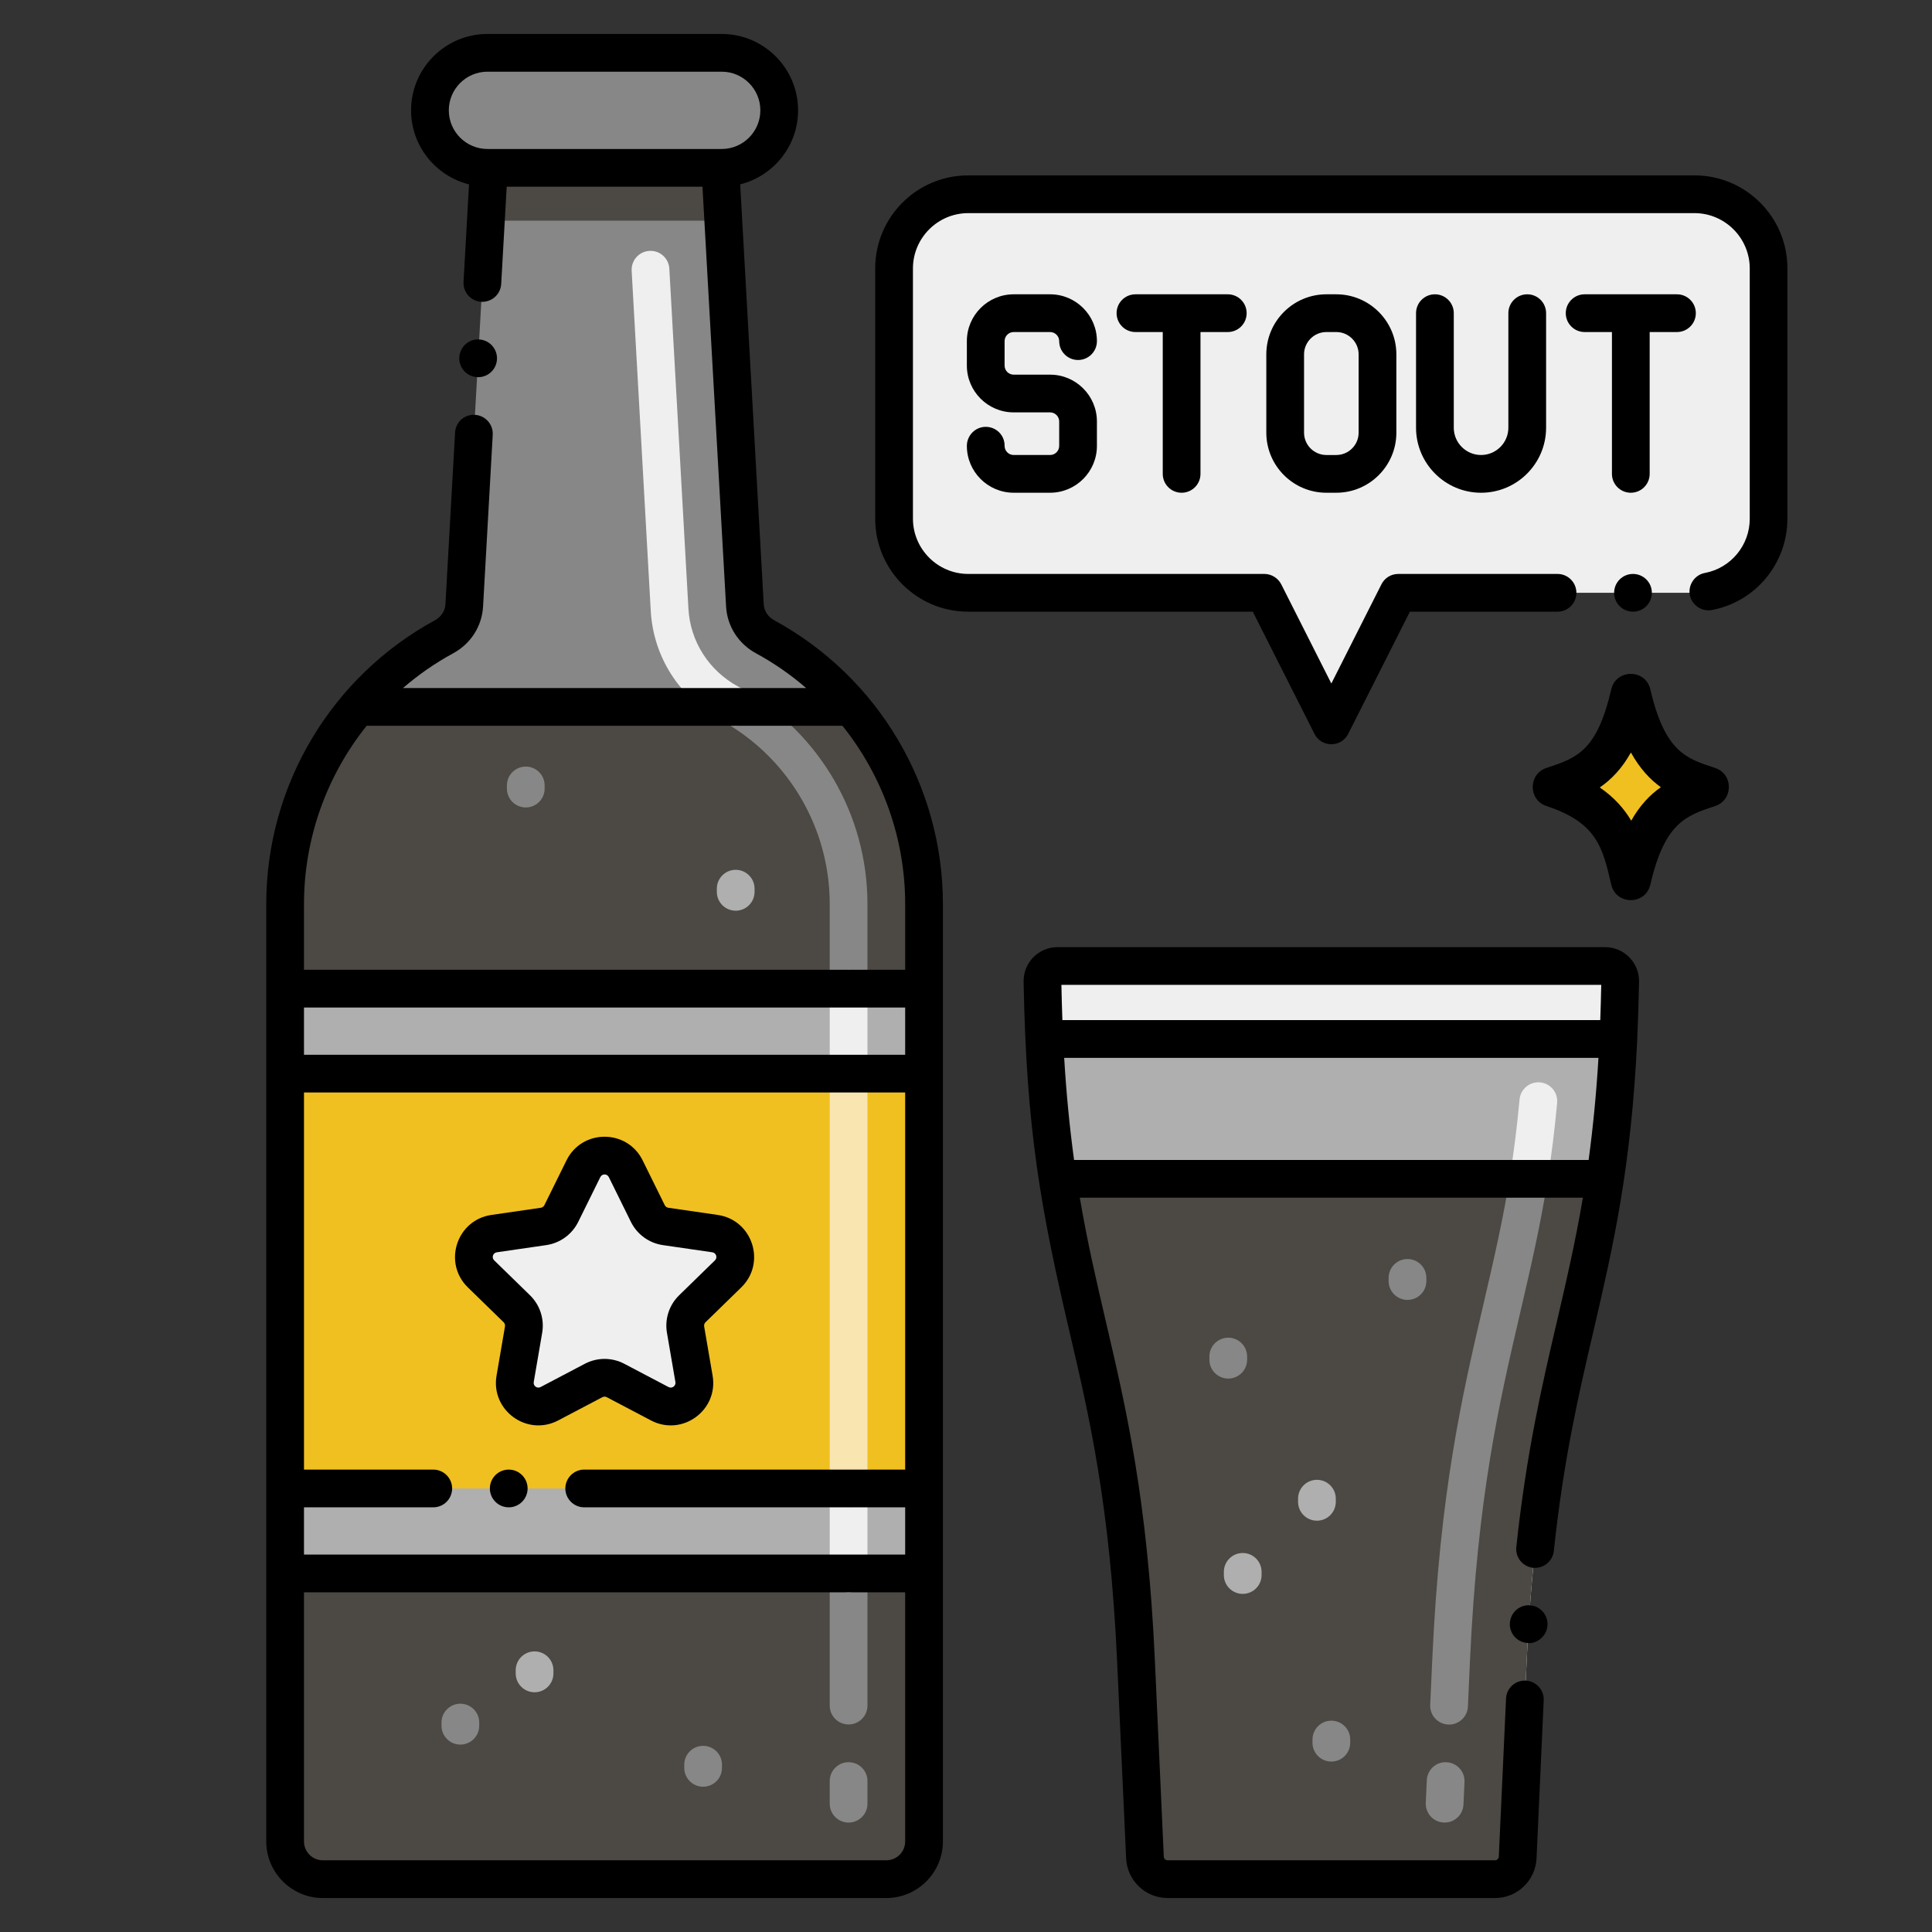 <!-- icon666.com - MILLIONS vector ICONS FREE --><svg enable-background="new 0 0 256 256" viewBox="0 0 256 256" xmlns="http://www.w3.org/2000/svg"><rect x="0" y="0" width="256" height="256" fill="#333333" stroke="none"/><g id="Layer_1"><g><g><path d="m212.672 156.2c-3.15 20.92-8.92 31.76-10.4 64.25l-1.17 25.69c-.08 1.6-1.4 2.86-3 2.86h-43.39c-1.6 0-2.92-1.26-3-2.86l-1.18-25.99c-1.47-32.26-7.24-43.13-10.38-63.95z" fill="#4c4944"></path><path d="m212.682 128h-72.55c-1.12 0-2.02.92-2 2.03.05 2.69.13 5.23.24 7.64.34 7.19.98 13.19 1.78 18.53 3.14 20.82 8.91 31.69 10.38 63.95l1.18 25.99c.08 1.6 1.4 2.86 3 2.86h43.39c1.6 0 2.92-1.26 3-2.86l1.17-25.69c1.48-32.49 7.25-43.33 10.4-64.25.79-5.34 1.43-11.34 1.77-18.53.11-2.41.19-4.95.24-7.64.02-1.11-.89-2.03-2-2.03z" fill="#efefef"></path><path d="m214.442 137.67c-.34 7.19-.98 13.19-1.77 18.53h-72.52c-.8-5.34-1.44-11.34-1.78-18.53z" fill="#afafaf"></path><path d="m212.672 156.2c-3.15 20.92-8.92 31.76-10.4 64.25l-1.17 25.69c-.08 1.6-1.4 2.86-3 2.86h-43.39c-1.6 0-2.92-1.26-3-2.86l-1.18-25.99c-1.47-32.26-7.24-43.13-10.38-63.95z" fill="#4c4944"></path></g><path d="m224.538 25.74h-96.257c-5.417 0-9.808 4.391-9.808 9.808v33.192c0 5.417 4.391 9.808 9.808 9.808h39.255l8.874 17.571 8.874-17.571h39.255c5.417 0 9.808-4.391 9.808-9.808v-33.192c0-5.417-4.392-9.808-9.809-9.808z" fill="#efefef"></path><g><path d="m227.264 101.757c-3.726-1.227-6.637-2.021-8.586-10.415-.634-2.735-4.545-2.728-5.178 0-1.906 8.207-4.563 9.086-8.586 10.415-2.423.8-2.428 4.245 0 5.047 6.682 2.207 7.439 5.472 8.585 10.414.637 2.741 4.542 2.74 5.179 0 1.904-8.207 4.706-9.133 8.585-10.414 2.423-.8 2.429-4.245.001-5.047z"></path><path d="m220.069 104.309c-1.467 1.033-2.789 2.422-3.922 4.434-.944-1.589-2.256-3.089-4.167-4.4 1.545-1.067 2.933-2.5 4.122-4.633 1.2 2.154 2.556 3.588 3.967 4.599z" fill="#f0c020"></path></g><path d="m122.44 119.79v124.21c0 2.761-2.239 5-5 5h-74.66c-2.761 0-5-2.239-5-5v-124.21c0-9.97 3.62-19.09 9.62-26.12 3.193-3.757 7.074-6.918 11.446-9.298 1.543-.84 2.568-2.389 2.667-4.143l2.868-51 .39-6.99h30.68l.39 6.99 2.868 51c.099 1.754 1.124 3.303 2.667 4.143 4.372 2.379 8.253 5.541 11.446 9.298 5.998 7.03 9.618 16.15 9.618 26.12z" fill="#878787"></path><path d="m95.84 29.23c-.07.01-.14.01-.21.01h-31.04c-.07 0-.14 0-.21-.01l.39-6.99h30.68z" fill="#4c4944"></path><path d="m103.25 14.62c0 4.22-3.41 7.62-7.62 7.62h-31.04c-4.21 0-7.62-3.41-7.62-7.62 0-4.22 3.41-7.62 7.62-7.62h31.04c4.21 0 7.62 3.41 7.62 7.62z" fill="#878787"></path><path d="m122.44 119.79v124.21c0 2.76-2.24 5-5 5h-74.66c-2.76 0-5-2.24-5-5v-124.21c0-9.97 3.62-19.09 9.62-26.12h65.42c6 7.03 9.62 16.15 9.62 26.12z" fill="#4c4944"></path><g><path d="m112.443 241.5c-1.381 0-2.5-1.119-2.5-2.5v-3c0-1.381 1.119-2.5 2.5-2.5s2.5 1.119 2.5 2.5v3c0 1.381-1.119 2.5-2.5 2.5zm0-13c-1.381 0-2.5-1.119-2.5-2.5v-106.21c0-10.069-5.437-19.112-13.723-23.963-1.191-.697-1.592-2.229-.894-3.421s2.229-1.591 3.42-.894c9.751 5.709 16.197 16.356 16.197 28.277v106.211c0 1.381-1.119 2.5-2.5 2.5z" fill="#878787"></path></g><path d="m37.78 131h84.66v77.49h-84.66z" fill="#afafaf"></path><path d="m37.78 142.258h84.66v54.973h-84.66z" fill="#f0c020"></path><g><path d="m82.915 154.866 2.928 5.933c.456.923 1.336 1.563 2.355 1.711l6.547.951c2.566.373 3.59 3.526 1.734 5.335l-4.738 4.618c-.737.719-1.074 1.754-.9 2.769l1.118 6.521c.438 2.555-2.244 4.504-4.539 3.298l-5.856-3.079c-.911-.479-2-.479-2.911 0l-5.856 3.079c-2.295 1.206-4.977-.742-4.539-3.298l1.118-6.521c.174-1.015-.162-2.05-.9-2.769l-4.738-4.618c-1.857-1.81-.832-4.963 1.734-5.335l6.547-.951c1.019-.148 1.9-.788 2.355-1.711l2.928-5.933c1.15-2.325 4.466-2.325 5.613 0z" fill="#efefef"></path></g><g><path d="m202.563 158.7c-.13 0-.261-.01-.394-.03-1.364-.216-2.294-1.497-2.079-2.86.525-3.317.937-6.631 1.26-10.129.126-1.375 1.349-2.389 2.719-2.26 1.375.127 2.387 1.344 2.26 2.719-.333 3.607-.758 7.025-1.3 10.451-.195 1.231-1.258 2.109-2.466 2.109z" fill="#efefef"></path></g><g><path d="m191.307 241.497c-1.379-.063-2.447-1.23-2.384-2.61l.136-2.997c.063-1.379 1.229-2.47 2.611-2.384 1.379.063 2.447 1.23 2.384 2.61l-.136 2.997c-.064 1.394-1.254 2.453-2.611 2.384zm.588-12.986c-1.379-.062-2.447-1.23-2.385-2.61l.272-6.014c1.019-22.324 3.938-34.861 6.76-46.985 1.508-6.463 2.636-11.433 3.55-17.099.22-1.363 1.5-2.298 2.866-2.07 1.363.22 2.29 1.503 2.07 2.865-.939 5.826-2.086 10.879-3.604 17.381-2.784 11.961-5.649 24.271-6.647 46.136l-.272 6.013c-.063 1.406-1.268 2.452-2.61 2.383z" fill="#878787"></path></g><g><path d="m162.75 182.667c-1.381 0-2.5-1.119-2.5-2.5v-.417c0-1.381 1.119-2.5 2.5-2.5s2.5 1.119 2.5 2.5v.417c0 1.381-1.119 2.5-2.5 2.5z" fill="#878787"></path></g><g><path d="m176.412 233.417c-1.381 0-2.5-1.119-2.5-2.5v-.417c0-1.381 1.119-2.5 2.5-2.5s2.5 1.119 2.5 2.5v.417c0 1.381-1.119 2.5-2.5 2.5z" fill="#878787"></path></g><g><path d="m186.5 172.245c-1.381 0-2.5-1.119-2.5-2.5v-.417c0-1.381 1.119-2.5 2.5-2.5s2.5 1.119 2.5 2.5v.417c0 1.381-1.119 2.5-2.5 2.5z" fill="#878787"></path></g><g><path d="m174.5 201.5c-1.381 0-2.5-1.119-2.5-2.5v-.417c0-1.381 1.119-2.5 2.5-2.5s2.5 1.119 2.5 2.5v.417c0 1.381-1.119 2.5-2.5 2.5z" fill="#afafaf"></path></g><g><path d="m164.667 211.198c-1.381 0-2.5-1.119-2.5-2.5v-.417c0-1.381 1.119-2.5 2.5-2.5s2.5 1.119 2.5 2.5v.417c0 1.381-1.12 2.5-2.5 2.5z" fill="#afafaf"></path></g><g><path d="m96.167 95.795c-.245-.151-.499-.295-.751-.43-5.424-2.964-8.851-8.356-9.188-14.437l-2.53-45.048c-.077-1.379.978-2.56 2.356-2.637 1.375-.089 2.559.978 2.636 2.355l2.53 45.05c.241 4.344 2.698 8.199 6.573 10.317.326.174.673.37 1.008.578 1.174.727 1.536 2.268.809 3.441-.73 1.178-2.272 1.537-3.443.811z" fill="#efefef"></path></g><g><path d="m112.443 210.99c-1.381 0-2.5-1.119-2.5-2.5v-11.26c0-1.381 1.119-2.5 2.5-2.5s2.5 1.119 2.5 2.5v11.26c0 1.381-1.119 2.5-2.5 2.5z" fill="#efefef"></path></g><g><path d="m112.443 144.76c-1.381 0-2.5-1.119-2.5-2.5v-11.26c0-1.381 1.119-2.5 2.5-2.5s2.5 1.119 2.5 2.5v11.26c0 1.381-1.119 2.5-2.5 2.5z" fill="#efefef"></path></g><g><path d="m112.443 199.73c-1.381 0-2.5-1.119-2.5-2.5v-54.97c0-1.381 1.119-2.5 2.5-2.5s2.5 1.119 2.5 2.5v54.971c0 1.38-1.119 2.499-2.5 2.499z" fill="#f8e5b0"></path></g><g><path d="m69.667 106.992c-1.381 0-2.5-1.119-2.5-2.5v-.416c0-1.381 1.119-2.5 2.5-2.5s2.5 1.119 2.5 2.5v.416c0 1.381-1.12 2.5-2.5 2.5z" fill="#878787"></path></g><g><path d="m93.167 236.75c-1.381 0-2.5-1.119-2.5-2.5v-.417c0-1.381 1.119-2.5 2.5-2.5s2.5 1.119 2.5 2.5v.417c0 1.381-1.12 2.5-2.5 2.5z" fill="#878787"></path></g><g><path d="m61 231.167c-1.381 0-2.5-1.119-2.5-2.5v-.417c0-1.381 1.119-2.5 2.5-2.5s2.5 1.119 2.5 2.5v.417c0 1.381-1.119 2.5-2.5 2.5z" fill="#878787"></path></g><g><path d="m70.833 224.234c-1.381 0-2.5-1.119-2.5-2.5v-.417c0-1.381 1.119-2.5 2.5-2.5s2.5 1.119 2.5 2.5v.417c0 1.381-1.119 2.5-2.5 2.5z" fill="#afafaf"></path></g><g><path d="m97.483 120.673c-1.381 0-2.5-1.119-2.5-2.5v-.417c0-1.381 1.119-2.5 2.5-2.5s2.5 1.119 2.5 2.5v.417c0 1.381-1.119 2.5-2.5 2.5z" fill="#afafaf"></path></g><path d="m200.07 215.05c-.102 1.354.932 2.567 2.33 2.65 1 .196 2.553-.746 2.65-2.33.09-1.38-.96-2.57-2.33-2.66-1.37-.101-2.57.97-2.65 2.34z"></path><path d="m217.182 130.076c.045-2.508-1.985-4.576-4.5-4.576h-72.55c-2.529 0-4.545 2.072-4.5 4.576.362 19.566 2.256 30.025 6.037 46.193 2.67 11.41 5.42 23.2 6.36 43.99l1.19 25.99c.14 2.939 2.56 5.25 5.49 5.25h43.39c2.94 0 5.35-2.3 5.5-5.24l.95-20.96c.062-1.372-1.008-2.548-2.38-2.61-1.4-.06-2.55 1.011-2.61 2.38v.011l-.96 20.95c-.01.25-.23.47-.5.47h-43.39c-.26 0-.49-.22-.5-.48l-1.18-25.979c-.97-21.311-3.8-33.391-6.53-45.07-1.25-5.37-2.43-10.439-3.42-16.27h66.66c-.99 5.869-2.17 10.949-3.42 16.319-1.99 8.54-4.05 17.36-5.4 29.971-.15 1.369.85 2.6 2.22 2.75 1.38.13 2.6-.86 2.75-2.221 1.29-12.17 3.31-20.819 5.26-29.18 2.661-11.435 4.992-21.67 5.79-38.552 0-.001 0-.002 0-.003.112-2.432.193-5.026.243-7.709zm-5.01.424c-.032 1.597-.076 3.159-.13 4.67h-71.27c-.055-1.509-.098-3.071-.13-4.67zm-69.852 23.2c-.596-4.37-1.028-8.833-1.31-13.53h70.795c-.28 4.674-.71 9.137-1.304 13.53z"></path><path d="m226.84 80.83c5.79-1.09 10-6.181 10-12.09v-33.19c0-6.79-5.52-12.31-12.3-12.31h-96.26c-6.79 0-12.31 5.52-12.31 12.31v33.19c0 6.779 5.52 12.31 12.31 12.31h37.72l8.18 16.2c.926 1.83 3.543 1.812 4.46 0l8.18-16.2h19.56c1.38 0 2.5-1.12 2.5-2.5s-1.12-2.5-2.5-2.5h-21.1c-.95 0-1.8.52-2.23 1.37l-6.64 13.149-6.64-13.149c-.43-.83-1.3-1.37-2.23-1.37h-39.26c-4.02-.01-7.3-3.29-7.31-7.31v-33.19c.01-4.02 3.29-7.3 7.31-7.31h96.26c4.02.01 7.3 3.29 7.31 7.31v33.19c0 3.51-2.5 6.529-5.94 7.18-.66.12-1.23.5-1.6 1.05-.38.55-.52 1.22-.4 1.87.26 1.33 1.58 2.25 2.93 1.99z"></path><circle cx="216.38" cy="78.55" r="2.5"></circle><path d="m134.32 43.997h4.822c.665 0 1.206.541 1.206 1.205 0 1.381 1.119 2.5 2.5 2.5s2.5-1.119 2.5-2.5c0-3.422-2.784-6.205-6.206-6.205h-4.822c-3.422 0-6.206 2.783-6.206 6.205v3.236c0 3.422 2.784 6.205 6.206 6.205h4.822c.665 0 1.206.541 1.206 1.206v3.235c0 .665-.541 1.206-1.206 1.206h-4.822c-.665 0-1.206-.541-1.206-1.206v-.049c0-1.381-1.119-2.476-2.5-2.476s-2.5 1.144-2.5 2.524c0 3.422 2.784 6.206 6.206 6.206h4.822c3.422 0 6.206-2.784 6.206-6.206v-3.233c0-3.422-2.784-6.206-6.206-6.206h-4.822c-.665 0-1.206-.541-1.206-1.205v-3.236c0-.665.541-1.206 1.206-1.206z"></path><path d="m156.57 65.291c1.381 0 2.5-1.119 2.5-2.5v-18.794h3.617c1.381 0 2.5-1.119 2.5-2.5s-1.119-2.5-2.5-2.5h-12.233c-1.381 0-2.5 1.119-2.5 2.5s1.119 2.5 2.5 2.5h3.617v18.794c-.001 1.381 1.118 2.5 2.499 2.5z"></path><path d="m224.706 41.497c0-1.381-1.119-2.5-2.5-2.5h-12.233c-1.381 0-2.5 1.119-2.5 2.5s1.119 2.5 2.5 2.5h3.617v18.794c0 1.381 1.119 2.5 2.5 2.5s2.5-1.119 2.5-2.5v-18.794h3.617c1.379 0 2.499-1.119 2.499-2.5z"></path><path d="m175.753 38.997c-4.39 0-7.96 3.571-7.96 7.96v10.373c0 4.39 3.571 7.961 7.96 7.961h1.313c4.39 0 7.96-3.571 7.96-7.961v-10.373c0-4.389-3.571-7.96-7.96-7.96zm4.273 7.96v10.373c0 1.633-1.328 2.961-2.96 2.961h-1.313c-1.632 0-2.96-1.328-2.96-2.961v-10.373c0-1.632 1.328-2.96 2.96-2.96h1.313c1.632 0 2.96 1.328 2.96 2.96z"></path><path d="m190.133 38.997c-1.381 0-2.5 1.119-2.5 2.5v15.177c0 4.752 3.865 8.617 8.617 8.617 4.751 0 8.616-3.865 8.616-8.617v-15.177c0-1.381-1.119-2.5-2.5-2.5s-2.5 1.119-2.5 2.5v15.177c0 1.994-1.623 3.617-3.617 3.617s-3.616-1.623-3.616-3.617v-15.177c0-1.381-1.119-2.5-2.5-2.5z"></path><path d="m80.402 185.136 5.856 3.079c4.128 2.17 8.954-1.339 8.166-5.934l-1.119-6.52c-.035-.204.032-.412.181-.557l4.737-4.618c3.338-3.254 1.495-8.929-3.119-9.6l-6.546-.951c-.205-.03-.382-.158-.474-.344l-2.928-5.933c-2.063-4.181-8.031-4.181-10.093 0l-2.928 5.933c-.091.186-.269.313-.473.344l-6.548.951c-4.615.671-6.457 6.346-3.119 9.6l4.739 4.619c.147.144.214.351.179.555l-1.118 6.521c-.789 4.595 4.037 8.102 8.166 5.934l5.856-3.08c.184-.096.401-.097.585.001zm-8.767-1.347c-.463.246-1-.144-.912-.662l1.118-6.521c.314-1.827-.292-3.689-1.618-4.981l-4.738-4.618c-.376-.367-.172-.996.348-1.072l6.548-.951c1.833-.267 3.417-1.418 4.236-3.078l2.929-5.933c.232-.472.893-.471 1.126 0l2.928 5.933c.82 1.661 2.403 2.812 4.237 3.078l6.547.951c.52.076.724.705.348 1.072l-4.736 4.617c-1.328 1.292-1.934 3.154-1.62 4.982l1.119 6.52c.088.517-.447.908-.912.663l-5.855-3.078c-1.638-.864-3.598-.865-5.239-.001z"></path><path d="m35.28 119.79v124.21c0 4.13 3.37 7.5 7.5 7.5h74.66c4.13 0 7.5-3.37 7.5-7.5 0-2.339 0-120.967 0-124.21 0-15.607-8.524-30.076-22.37-37.61-.81-.45-1.32-1.229-1.37-2.09l-3.12-55.662c4.398-1.1 7.67-5.074 7.67-9.808 0-5.58-4.54-10.12-10.12-10.12h-31.04c-5.58 0-10.12 4.54-10.12 10.12 0 4.737 3.276 8.713 7.678 9.81l-.728 12.92c-.08 1.38.98 2.561 2.35 2.641 1.38.069 2.56-.98 2.64-2.351l.73-12.899h25.94l3.13 55.63c.15 2.609 1.63 4.93 3.97 6.199 2.391 1.298 4.607 2.842 6.64 4.601h-53.422c2.035-1.758 4.251-3.303 6.642-4.601 2.34-1.27 3.82-3.59 3.97-6.199l1.28-22.771c.07-1.37-.98-2.55-2.36-2.63-1.41-.09-2.56.98-2.63 2.35l-1.28 22.77c-.05.86-.56 1.64-1.37 2.09-13.631 7.404-22.37 21.776-22.37 37.61zm29.49-100.05h-.18c-2.823 0-5.12-2.297-5.12-5.12s2.297-5.12 5.12-5.12h31.04c2.823 0 5.12 2.297 5.12 5.12s-2.297 5.12-5.12 5.12h-.18zm-24.49 179.989h17.13c1.38 0 2.5-1.12 2.5-2.5 0-1.37-1.11-2.489-2.48-2.5-.01 0-.01 0-.02 0h-17.13v-49.97h79.66v49.97h-42.53c-1.37 0-2.5 1.12-2.5 2.5s1.13 2.5 2.5 2.5h42.53v6.261h-79.66zm79.66-59.969h-79.66v-6.26h79.66zm-2.5 106.74h-74.66c-1.38 0-2.5-1.12-2.5-2.5v-33.01h79.66v33.01c0 1.38-1.12 2.5-2.5 2.5zm2.5-118h-79.66v-8.71c0-8.601 2.951-16.939 8.304-23.62h63.044c5.362 6.681 8.313 15.02 8.313 23.62v8.71z"></path><path d="m63.21 49.97c.05.01.1.01.15.01 1.32 0 2.42-1.04 2.49-2.359.04-.67-.19-1.311-.63-1.811-.45-.5-1.06-.79-1.73-.83-1.38-.09-2.55.99-2.63 2.36-.08 1.38.98 2.559 2.35 2.63z"></path><circle cx="67.41" cy="197.229" r="2.5"></circle></g></g></svg>